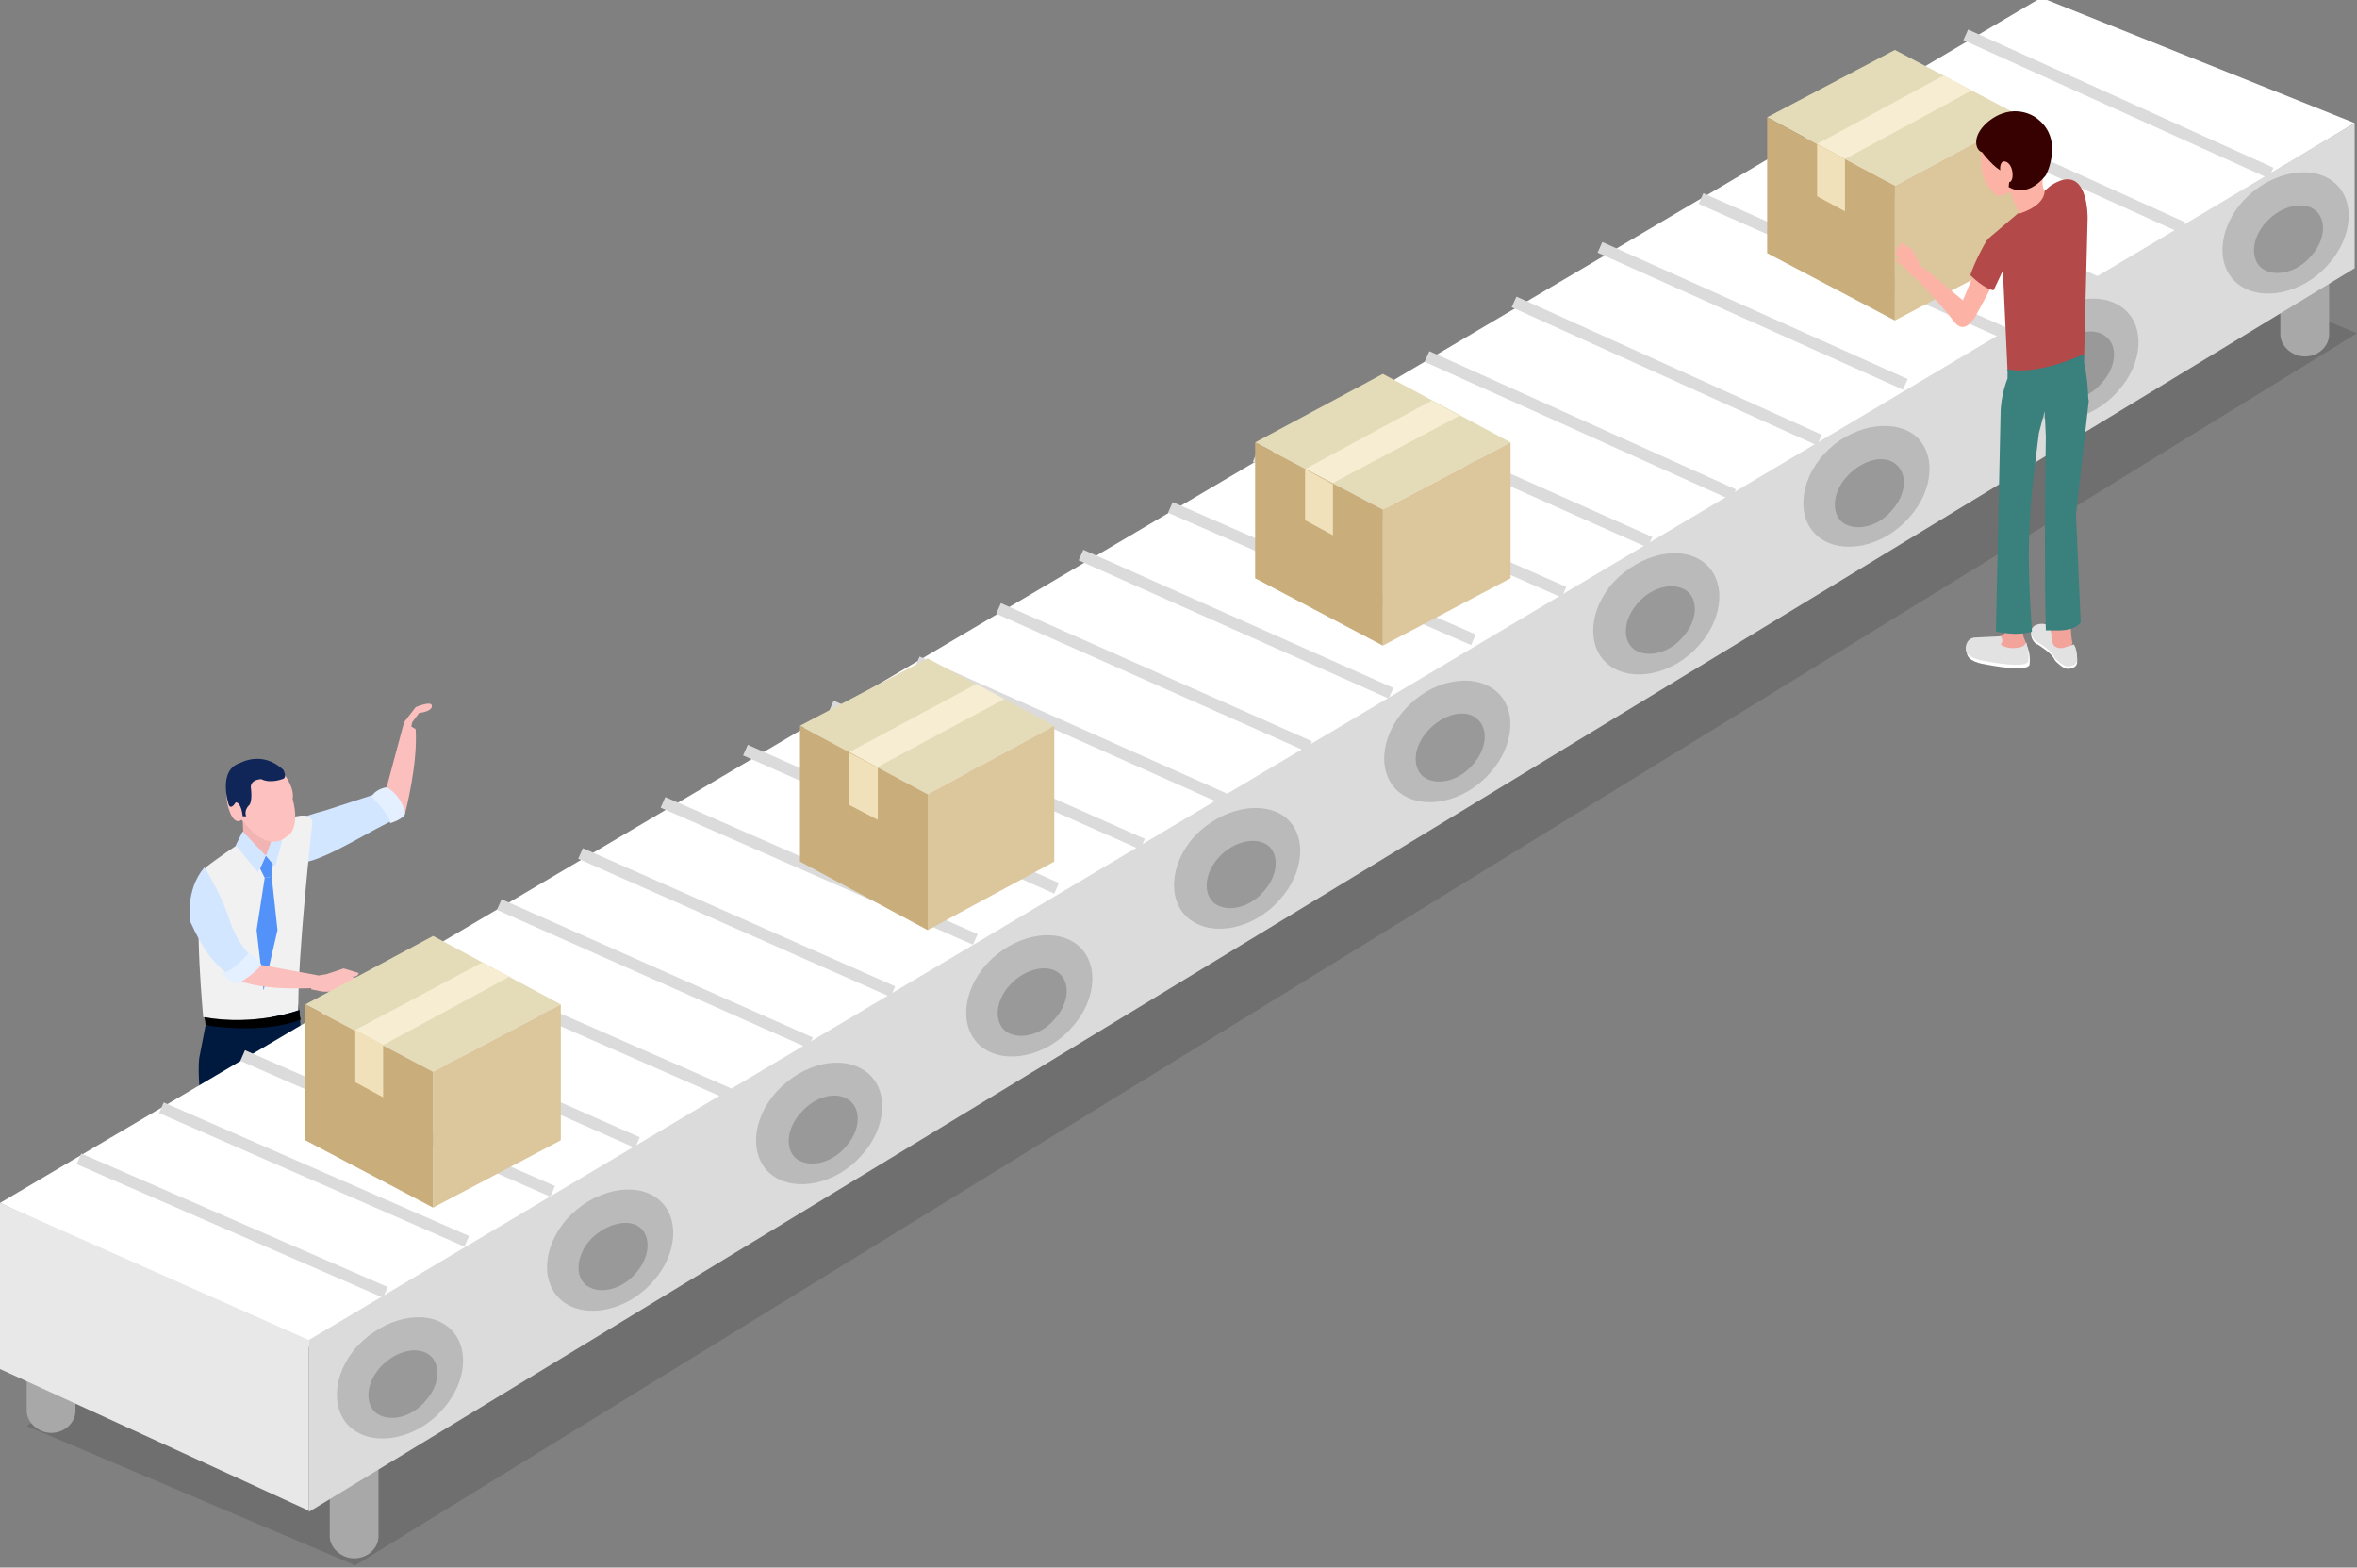 <?xml version="1.0" encoding="utf-8"?>
<!-- Generator: Adobe Illustrator 22.0.0, SVG Export Plug-In . SVG Version: 6.00 Build 0)  -->
<svg version="1.1" id="图层_1" xmlns="http://www.w3.org/2000/svg" xmlns:xlink="http://www.w3.org/1999/xlink" x="0px" y="0px"
	 viewBox="0 0 203 135" style="enable-background:new 0 0 203 135;" xml:space="preserve">
<rect x="0" y="0" width="203" height="135" fill="#808080" stroke="none"/>
<style type="text/css">
	.st0{fill:#FBC0BD;}
	.st1{fill:#F5BDB8;}
	.st2{fill:#001A3F;}
	.st3{fill:#FFFFFF;}
	.st4{fill:#58514D;}
	.st5{fill:#D2E6FF;}
	.st6{fill:#F1F1F1;}
	.st7{fill:#F1B4B3;}
	.st8{fill:#FDC2BF;}
	.st9{fill:#102658;}
	.st10{fill:#5392F8;}
	.st11{fill:#E4EFFF;}
	.st12{opacity:0.15;fill:#101114;enable-background:new    ;}
	.st13{fill:#A8A8A8;}
	.st14{fill:#E8E8E8;}
	.st15{fill:#DBDBDB;}
	.st16{fill:#BABABA;}
	.st17{fill:#999999;}
	.st18{fill:none;stroke:#DBDBDB;}
	.st19{fill:#E4DCB9;}
	.st20{fill:#F6EDD2;}
	.st21{fill:#DCC69B;}
	.st22{fill:#C9AD7A;}
	.st23{fill:#F1E1BB;}
	.st24{fill:#FCB3A6;}
	.st25{fill:#B34949;}
	.st26{fill:#370102;}
	.st27{fill:#F2A39A;}
	.st28{fill:#E2E2E2;}
	.st29{fill:#3A807D;}
</style>
<g>
	<g>
		<path class="st0" d="M35.8,62.8c0.2,3-0.9,7.2-0.9,7.2l-1.6-2.2l1.5-5.6L35.8,62.8z"/>
		<path class="st1" d="M17.6,113.8l0.1,1.7l0.8,0.4l0.9-0.4c-0.3-1,0-1.8,0-1.8L17.6,113.8z"/>
		<path class="st1" d="M23.2,111.3c-0.1,0.4-0.3,1.5-0.3,1.5l1.4,1.1l1.6-0.9c-1.3-0.3-1-1.2-1-1.2L23.2,111.3z"/>
		<path class="st2" d="M17.2,113.6c1.2,1.5,2.9,0.2,2.9,0.2l0.7-10.9c0,0,0.5-9.4,0.6-9.5c0.2-0.2,1,7.9,1,7.9l0.5,10.1
			c1.2,1,2.5,0.4,2.5,0.4l0.3-10.4c0.1-5.9,0.5-13.7-0.1-15.2L22,88.5l-4.3-0.2c0,0-0.1,0.6-0.5,2.6c-0.2,0.8,0,3.1,0,3.1l0.5,8.3
			L17.2,113.6z"/>
		<path class="st3" d="M27.7,114.2c0.3,0.6-0.5,0.8-0.5,0.8c-0.4,0.2-1.1,0-1.6-0.1c-0.2-0.1-0.4-0.2-0.6-0.3
			c-0.2-0.1-0.3-0.2-0.5-0.2s-0.3-0.1-0.5-0.1c-0.1,0-0.1,0-0.2,0c-0.2-0.1-0.3-0.1-0.5-0.1c-0.1,0-0.1,0-0.2,0
			c-0.1,0-0.2-0.1-0.2-0.2c0-0.5,0-1,0-1c0.4,0.4,0.8,0.4,0.8,0.4l0.7,0.5v-0.7c0.3-0.5,0.7-0.3,0.7-0.3
			C27.1,113.8,27.7,114.3,27.7,114.2z"/>
		<path class="st4" d="M27.7,114c0.3,0.6-0.5,0.8-0.5,0.8c-0.4,0.2-1.1,0-1.6-0.1c-0.2-0.1-0.4-0.2-0.6-0.3
			c-0.2-0.1-0.4-0.1-0.6-0.2c-0.2-0.1-0.5-0.2-0.7-0.2c-0.2-0.1-0.4-0.1-0.6-0.1h-0.2c-0.1-0.5,0-1.4,0-1.4c0.5,0.4,1,0.3,1,0.3h0.4
			c0.3-0.5,0.8-0.3,0.8-0.3C27.1,113.3,27.7,114,27.7,114z"/>
		<path class="st3" d="M18.3,115.7c-0.3-0.1-0.5-0.7-0.5-0.7v0.7c0,0.2,0,0.4,0.1,0.5c0.2,0.4,0.3,1.1,0.3,1.1
			c0.4,2.3,1.9,1.8,1.9,1.8c0.9-0.3,0.4-1.4,0.4-1.4c-0.7-0.6-1-2.2-1-2.2C18.6,115,18.1,115.8,18.3,115.7z"/>
		<path class="st4" d="M18.2,115.3c-0.3-0.1-0.5-0.7-0.5-0.7v1c0.4,0.4,0.5,1.3,0.5,1.3c0.4,2.3,1.9,1.8,1.9,1.8
			c0.6-0.2,0.6-0.7,0.5-1.1c0-0.2-0.1-0.4-0.2-0.5c-0.7-0.7-0.9-2.1-0.9-2.1C18.6,114.5,18.1,115.3,18.2,115.3z"/>
		<path class="st5" d="M26.1,74.3c2.3-0.4,5.9-2.9,8.3-3.9c0.5-1.4-1.7-2.9-2.1-2L28,69.8c-3.8,1-3.7,1.8-3.7,1.8L26.1,74.3z"/>
		<g>
			<path class="st6" d="M17.5,87.6c4.5,0.8,8.2-0.6,8.2-0.6l0,0c-0.1-4.5,1.2-16.1,1.2-16.1c0-1.3-2.3-0.3-2.3-0.3
				c-1.9,0.3-6.9,4.1-6.9,4.1C16.6,77.1,17.3,85.2,17.5,87.6z"/>
			<path d="M17.6,87.6c0.1,0.4,0.1,0.7,0.1,0.7c5.5,0.8,8.2-0.5,8.2-0.5c-0.1-0.3-0.1-0.5-0.1-0.8l0,0C25.8,87,22,88.4,17.6,87.6z"
				/>
		</g>
		<path class="st7" d="M20.9,70.5L21,73c0.6,1.1,2.1,0.6,2.1,0.6l0.3-1.2L20.9,70.5z"/>
		<polygon class="st5" points="20.3,72.8 22.2,75.1 22.9,73.7 20.9,71.6 		"/>
		<polygon class="st5" points="23.7,74.6 24.3,72.4 23.5,72.1 22.9,73.7 		"/>
		<path class="st8" d="M20.8,66.3c-1.8,0.2-1.2,3-1.2,3c0.5,2,1.2,1.3,1.2,1.3l1,1.1c1.8,1.5,2.8,0.4,2.8,0.4
			c1.4-0.7,0.6-3.3,0.6-3.3c0.2-0.9-0.7-2.1-0.7-2.1L20.8,66.3z"/>
		<path class="st9" d="M20.7,65.7c-2,0.6-1,3.6-1,3.6c0.2,0.5,0.6-0.2,0.6-0.2c0.5,0,0.6,1.2,0.6,1.2h0.3c-0.2-0.5,0.2-0.9,0.2-0.9
			c0.4-0.3,0.2-1.6,0.2-1.6c0-0.7,0.9-0.7,0.9-0.7c0.8,0.4,1.8,0,1.8,0c0.5-0.1,0.1-0.8,0.1-0.8C22.6,64.6,20.7,65.7,20.7,65.7z"/>
		<polygon class="st10" points="22.4,74.8 22.8,75.6 23.4,75.5 23.5,74.4 22.9,73.7 		"/>
		<polygon class="st10" points="22.8,75.6 22.1,80.1 22.7,85.3 23.9,80.1 23.4,75.5 		"/>
		<path class="st11" d="M34.9,70c0,0.5-1.3,0.9-1.3,0.9c0-0.7-1.6-2.3-1.6-2.3c0.4-0.7,1.3-0.8,1.3-0.8C34.6,68.5,34.9,70,34.9,70z"
			/>
		<g>
			<path class="st0" d="M30.6,84.7c0,0-0.1,0.6-0.7,0.3h-0.5l0.7,0.2c0,0-0.1,0.4-0.6,0.2h-0.6h-1.1l-1-0.2l0.1-1.1l1.2-0.2l1.5-0.5
				l1.3,0.4c0,0-0.1,0.4-0.6,0.3l0.5,0.2c0,0,0,0.3-0.4,0.3L30.6,84.7z"/>
			<path class="st0" d="M26.9,85.1C24,85.2,22,85,20.4,84.4l2.1-1.3l4.9,0.9L26.9,85.1z"/>
			<path class="st5" d="M16.4,79.4c1.1,2.4,1.9,3.5,3.6,4.8l1.6-1.9c0,0-1.2-1-1.9-3.3c-0.8-2.3-2.1-4.3-2.1-4.3
				C15.9,76.7,16.4,79.4,16.4,79.4z"/>
			<path class="st11" d="M20.5,84.7c-0.6,0-1.4-0.9-1.4-0.9c0.8,0,2.3-1.7,2.3-1.7c0.8,0.3,1.1,1,1.1,1C21.8,84,20.5,84.7,20.5,84.7
				z"/>
		</g>
		<path class="st0" d="M35.2,62.6l0.2,0.1l0.1-0.5l0.6-0.8c0,0,1.1-0.1,1.1-0.6s-1.4,0.1-1.4,0.1l-1,1.3L35.2,62.6z"/>
	</g>
	<g>
		<g>
			<polygon class="st12" points="176.2,17.7 2.3,122.8 30.6,134.8 203,28.7 			"/>
			<path class="st13" d="M32.6,121.5c0-1.1-1-1.9-2.1-1.9l0,0c-1.2,0-2.1,0.8-2.1,1.9v10.8c0,1,1,1.9,2.1,1.9l0,0
				c1.2,0,2.1-0.9,2.1-1.9V121.5z"/>
			<path class="st13" d="M6.5,110.7c0-1.1-1-1.9-2.1-1.9l0,0c-1.2,0-2.1,0.8-2.1,1.9v10.8c0,1,1,1.9,2.1,1.9l0,0
				c1.2,0,2.1-0.9,2.1-1.9V110.7z"/>
			<path class="st13" d="M200.6,18c0-1-1-1.9-2.1-1.9l0,0c-1.2,0-2.1,0.9-2.1,1.9v10.8c0,1,1,1.9,2.1,1.9l0,0c1.2,0,2.1-0.9,2.1-1.9
				V18z"/>
			<g>
				<g>
					<polygon class="st3" points="202.8,10.6 175.8,-0.2 0,103.6 27,116.2 					"/>
					<polyline class="st14" points="26.6,115.4 26.6,130.1 0,117.9 0,103.6 					"/>
					<polygon class="st15" points="202.8,10.6 202.8,23.1 26.6,130.2 26.6,115.4 					"/>
				</g>
				<g>
					<path class="st16" d="M38.5,114.2c2,1.5,1.8,4.8-0.4,7.2c-2.2,2.5-5.7,3.2-7.7,1.7c-2-1.5-1.8-4.8,0.4-7.2
						C33.1,113.5,36.5,112.7,38.5,114.2z"/>
					<path class="st17" d="M37,116.7c1,0.8,0.9,2.6-0.4,4c-1.2,1.4-3.1,1.8-4.2,1c-1-0.8-0.9-2.6,0.4-4S36,115.9,37,116.7z"/>
				</g>
				<g>
					<path class="st16" d="M56.6,103.2c2,1.5,1.8,4.8-0.4,7.2c-2.2,2.5-5.7,3.2-7.7,1.7c-2-1.5-1.8-4.8,0.4-7.2
						S54.6,101.7,56.6,103.2z"/>
					<path class="st17" d="M55.1,105.7c1,0.8,0.9,2.6-0.4,4c-1.2,1.4-3.1,1.8-4.2,1c-1-0.8-0.9-2.6,0.4-4
						C52.2,105.4,54.1,104.9,55.1,105.7z"/>
				</g>
				<g>
					<path class="st16" d="M74.6,92.3c2,1.5,1.8,4.8-0.4,7.2c-2.2,2.5-5.7,3.2-7.7,1.7s-1.8-4.8,0.4-7.2
						C69.2,91.5,72.6,90.8,74.6,92.3z"/>
					<path class="st17" d="M73.2,94.8c1,0.8,0.9,2.6-0.4,4c-1.2,1.4-3.1,1.8-4.2,1c-1-0.8-0.9-2.6,0.4-4
						C70.2,94.4,72.1,93.9,73.2,94.8z"/>
				</g>
				<g>
					<path class="st16" d="M92.7,81.3c2,1.5,1.8,4.8-0.4,7.2c-2.2,2.5-5.7,3.2-7.7,1.7c-2-1.5-1.8-4.8,0.4-7.2
						C87.2,80.6,90.7,79.8,92.7,81.3z"/>
					<path class="st17" d="M91.2,83.8c1,0.8,0.9,2.6-0.4,4c-1.2,1.4-3.1,1.8-4.2,1c-1-0.8-0.9-2.6,0.4-4
						C88.3,83.4,90.2,83,91.2,83.8z"/>
				</g>
				<g>
					<path class="st16" d="M110.6,70.3c2,1.5,1.8,4.8-0.4,7.2c-2.2,2.5-5.7,3.2-7.7,1.7c-2-1.5-1.8-4.8,0.4-7.2
						C105.2,69.6,108.6,68.9,110.6,70.3z"/>
					<path class="st17" d="M109.2,72.8c1,0.8,0.9,2.6-0.4,4c-1.2,1.4-3.1,1.8-4.2,1c-1-0.8-0.9-2.6,0.4-4
						C106.2,72.5,108.1,72,109.2,72.8z"/>
				</g>
				<g>
					<path class="st16" d="M128.7,59.4c2,1.5,1.8,4.8-0.4,7.2c-2.2,2.5-5.7,3.2-7.7,1.7c-2-1.5-1.8-4.8,0.4-7.2
						C123.2,58.6,126.7,57.9,128.7,59.4z"/>
					<path class="st17" d="M127.2,61.9c1,0.8,0.9,2.6-0.4,4c-1.2,1.4-3.1,1.8-4.2,1c-1-0.8-0.9-2.6,0.4-4S126.2,61,127.2,61.9z"/>
				</g>
				<g>
					<path class="st16" d="M146.7,48.4c2,1.5,1.8,4.8-0.4,7.2c-2.2,2.5-5.7,3.2-7.7,1.7c-2-1.5-1.8-4.8,0.4-7.2
						C141.3,47.7,144.7,46.9,146.7,48.4z"/>
					<path class="st17" d="M145.3,50.9c1,0.8,0.9,2.6-0.4,4c-1.2,1.4-3.1,1.8-4.2,1c-1-0.8-0.9-2.6,0.4-4
						C142.3,50.5,144.2,50.1,145.3,50.9z"/>
				</g>
				<g>
					<path class="st16" d="M164.8,37.4c2,1.5,1.8,4.8-0.4,7.2c-2.2,2.5-5.7,3.2-7.7,1.7c-2-1.5-1.8-4.8,0.4-7.2
						C159.3,36.7,162.8,36,164.8,37.4z"/>
					<path class="st17" d="M163.3,40c1,0.8,0.9,2.6-0.4,4c-1.2,1.4-3.1,1.8-4.2,1c-1-0.8-0.9-2.6,0.4-4
						C160.4,39.6,162.3,39.1,163.3,40z"/>
				</g>
				<g>
					<path class="st16" d="M182.8,26.5c2,1.5,1.8,4.8-0.4,7.2c-2.2,2.5-5.7,3.2-7.7,1.7c-2-1.5-1.8-4.8,0.4-7.2
						C177.4,25.7,180.8,25,182.8,26.5z"/>
					<path class="st17" d="M181.4,29c1,0.8,0.9,2.6-0.4,4c-1.2,1.4-3.1,1.8-4.2,1c-1-0.8-0.9-2.6,0.4-4
						C178.4,28.6,180.3,28.1,181.4,29z"/>
				</g>
				<g>
					<path class="st16" d="M200.9,15.6c2,1.5,1.8,4.8-0.4,7.2c-2.2,2.5-5.7,3.2-7.7,1.7c-2-1.5-1.8-4.8,0.4-7.2
						C195.4,14.9,198.9,14.1,200.9,15.6z"/>
					<path class="st17" d="M199.4,18.1c1,0.8,0.9,2.6-0.4,4c-1.2,1.4-3.1,1.8-4.2,1c-1-0.8-0.9-2.6,0.4-4
						C196.5,17.7,198.4,17.3,199.4,18.1z"/>
				</g>
				<line class="st18" x1="33.2" y1="111.3" x2="6.8" y2="99.8"/>
				<line class="st18" x1="40.2" y1="106.9" x2="13.9" y2="95.4"/>
				<line class="st18" x1="47.6" y1="102.6" x2="20.9" y2="90.9"/>
				<line class="st18" x1="54.9" y1="98.4" x2="28" y2="86.5"/>
				<line class="st18" x1="62.8" y1="94.2" x2="35.9" y2="82.4"/>
				<line class="st18" x1="69.8" y1="89.8" x2="43" y2="77.9"/>
				<line class="st18" x1="76.9" y1="85.4" x2="50" y2="73.5"/>
				<line class="st18" x1="84" y1="80.9" x2="57.1" y2="69.1"/>
				<line class="st18" x1="91" y1="76.5" x2="64.2" y2="64.6"/>
				<line class="st18" x1="98.4" y1="72.7" x2="71.6" y2="60.8"/>
				<line class="st18" x1="105.7" y1="68.9" x2="79" y2="57"/>
				<line class="st18" x1="112.8" y1="64.3" x2="86" y2="52.4"/>
				<line class="st18" x1="119.8" y1="59.7" x2="93.1" y2="47.8"/>
				<line class="st18" x1="126.9" y1="55.1" x2="100.8" y2="43.7"/>
				<line class="st18" x1="134.7" y1="51" x2="108.1" y2="39.3"/>
				<line class="st18" x1="142.1" y1="46.7" x2="115.2" y2="34.7"/>
				<line class="st18" x1="149.3" y1="42.6" x2="122.9" y2="30.7"/>
				<line class="st18" x1="156.7" y1="37.9" x2="130.4" y2="26"/>
				<line class="st18" x1="164.1" y1="33.1" x2="137.8" y2="21.3"/>
				<line class="st18" x1="172.9" y1="28.8" x2="146.5" y2="17.1"/>
				<line class="st18" x1="180.6" y1="24.3" x2="154.3" y2="12.5"/>
				<line class="st18" x1="188" y1="19.6" x2="161.7" y2="7.7"/>
				<line class="st18" x1="195.6" y1="14.9" x2="169.3" y2="3"/>
			</g>
		</g>
	</g>
	<g>
		<polygon class="st19" points="37.3,80.6 26.3,86.5 37.3,92.3 48.3,86.5 		"/>
		<polygon class="st20" points="30.6,88.7 41.5,82.9 43.9,84.1 33,90 		"/>
		<polygon class="st21" points="48.3,86.5 37.3,92.3 37.3,104 48.3,98.2 		"/>
		<polygon class="st22" points="26.3,86.5 37.3,92.3 37.3,104 26.3,98.2 		"/>
		<polygon class="st23" points="33,94.5 30.6,93.2 30.6,88.7 33,90 		"/>
	</g>
	<g>
		<polygon class="st19" points="79.9,56.7 68.9,62.5 79.9,68.4 90.8,62.5 		"/>
		<polygon class="st20" points="73.1,64.8 84.1,58.9 86.5,60.2 75.5,66.1 		"/>
		<polygon class="st21" points="90.8,62.5 79.9,68.4 79.9,80.1 90.8,74.2 		"/>
		<polygon class="st22" points="68.9,62.5 79.9,68.4 79.9,80.1 68.9,74.2 		"/>
		<polygon class="st23" points="75.6,70.6 73.1,69.3 73.1,64.8 75.6,66.1 		"/>
	</g>
	<g>
		<polygon class="st19" points="119.1,32.2 108.1,38.1 119.1,43.9 130.1,38.1 		"/>
		<polygon class="st20" points="112.4,40.4 123.3,34.5 125.7,35.8 114.8,41.6 		"/>
		<polygon class="st21" points="130.1,38.1 119.1,43.9 119.1,55.6 130.1,49.8 		"/>
		<polygon class="st22" points="108.1,38.1 119.1,43.9 119.1,55.6 108.1,49.8 		"/>
		<polygon class="st23" points="114.8,46.1 112.4,44.8 112.4,40.4 114.8,41.7 		"/>
	</g>
	<g>
		<polygon class="st19" points="163.2,4.3 152.2,10.1 163.2,16 174.2,10.1 		"/>
		<polygon class="st20" points="156.5,12.4 167.4,6.5 169.8,7.8 158.9,13.7 		"/>
		<polygon class="st21" points="174.2,10.1 163.2,16 163.2,27.6 174.2,21.8 		"/>
		<polygon class="st22" points="152.2,10.1 163.2,16 163.2,27.6 152.2,21.8 		"/>
		<polygon class="st23" points="158.9,18.2 156.5,16.9 156.5,12.4 158.9,13.7 		"/>
	</g>
	<g>
		<polygon class="st24" points="170.5,22.4 169,26 170,27.5 172,23.8 		"/>
		<path class="st25" d="M179.5,30.6c0,0-2.2,2.1-4.1,2.2c-1.9,0.1-2.5-0.9-2.5-0.9l-0.4-8.6l-0.8,1.7c-0.8-0.1-2-1.3-2-1.3
			c0.3-1,1.3-2.9,1.5-3.1l0.1-0.1l5.3-4.5c3.3-2.2,3.2,2.8,3.2,2.8L179.5,30.6z"/>
		<path class="st24" d="M173.9,18.4l-0.8-1.9l2.1-1.3l0.9,1.2C176.1,17.8,173.9,18.4,173.9,18.4z"/>
		<g>
			<path class="st24" d="M171.7,16.6L171.7,16.6c0.3,0.4,0.8,0.3,1.2,0c0.5-0.3,0.8,1.3,0.8,1.3l2.3-1.6c-0.3-1,0.3-2.2,0.3-2.2
				c0.3-2.6-1.6-3.5-1.6-3.5c-2.9-1-3.9,1.6-3.9,1.6c-0.2,0.3-0.3,0.6-0.2,0.9C170.6,14.5,170.7,15.6,171.7,16.6z"/>
			<path class="st26" d="M172.6,14.8c-0.8-0.2-1.9-1.7-1.9-1.7c-0.5-0.1-1-1.3,0.5-2.6c2.2-1.8,4.1-0.4,4.1-0.4c2.6,1.8,0.9,5,0.9,5
				c-1.7,2.1-3.2,1-3.2,1l0.1-1L172.6,14.8z"/>
			<path class="st24" d="M172.6,13.9c0.3,0,0.6,0.3,0.7,0.8c0.1,0.5,0,1-0.3,1s-0.6-0.3-0.7-0.8C172.2,14.4,172.3,13.9,172.6,13.9z"
				/>
		</g>
		<path class="st24" d="M169.1,25.9l-3.5-2.9l-0.8,0.7c0,0,2.6,2.8,3.5,4s1.7-0.3,1.7-0.3L169.1,25.9z"/>
		<path class="st24" d="M163.3,21.6c0,0-0.2,0.4,0.3,0.6l0.3,0.3l-0.5-0.3c0,0-0.2,0.3,0.2,0.5L164,23l0.6,0.7l0.7,0.5l0.6-0.7
			l-0.6-0.8l-0.6-1.2l-1-0.6c0,0-0.2,0.3,0.1,0.5l-0.4-0.2c0,0-0.1,0.3,0.1,0.5L163.3,21.6z"/>
		<path class="st27" d="M176.6,52.9l-0.1,2.4l0.4,0.5l1.1,0.4l0.5-0.8c-0.2-0.8-0.1-2.1-0.4-2.8L176.6,52.9z"/>
		<path class="st3" d="M176.5,54.8c-0.1,0.5,0.4,1,0.4,1c0.3,0.3,0.8,0.2,0.8,0.2c0.6-0.2,0.9-0.3,0.9-0.3c0.3,0.3,0.3,1.3,0.3,1.3
			c0,0.6-0.8,0.6-0.8,0.6c-0.4,0-0.9-0.5-1.1-0.7c0-0.1-0.1-0.1-0.1-0.2c-0.3-0.5-1.1-1-1.4-1.2c-0.1,0-0.2-0.1-0.3-0.2
			c-0.6-0.8,0-1.2,0-1.2c0.7-0.4,1.3,0,1.3,0L176.5,54.8z"/>
		<path class="st28" d="M176.7,54.7c-0.1,0.4,0.2,0.9,0.2,0.9c0.3,0.3,0.8,0.2,0.8,0.2c0.6-0.2,0.9-0.3,0.9-0.3
			c0.3,0.3,0.3,1.3,0.3,1.3c0,0.6-0.8,0.6-0.8,0.6c-0.4,0-0.9-0.5-1.1-0.7c0-0.1-0.1-0.1-0.1-0.2c-0.3-0.5-1.1-1-1.4-1.2
			c-0.1,0-0.2-0.1-0.3-0.2c-0.6-0.8,0-1.2,0-1.2c0.7-0.4,1.3,0,1.3,0L176.7,54.7z"/>
		<path class="st27" d="M171.7,55.5l0.6,0.7l1.2,0.3l1-0.4v-0.7l-0.2-0.5c-0.1-0.2-0.1-1-0.1-1l-1.5,0.3c0.1,0.5-0.5,0.6-0.5,0.6
			L171.7,55.5z"/>
		<path class="st3" d="M170.3,55.2c-0.9,0-0.9,0.9-0.9,0.9c-0.1,0.9,1.5,1.1,1.5,1.1c4.1,0.8,3.9,0,3.9,0c0.1-0.9-0.2-1.5-0.2-1.5
			c-0.1,0.6-0.9,0.7-0.9,0.7c-0.8,0.2-1.5-0.7-1.5-0.7V55L170.3,55.2z"/>
		<path class="st28" d="M170.2,54.9c-0.9,0-0.9,0.9-0.9,0.9c-0.1,0.9,1.5,1.1,1.5,1.1c4.1,0.8,3.9,0,3.9,0c0.1-0.8-0.2-1.6-0.2-1.6
			c-0.1,0.5-0.9,0.5-0.9,0.5c-0.8,0.1-1.3-0.3-1.3-0.3c0.2-0.2,0.2-0.5,0-0.7L170.2,54.9z"/>
		<path class="st29" d="M179.9,34.5l-1.1,9.8l0.4,9.3c-0.7,1-2.8,0.6-3,0.7c-0.1-3.5-0.1-11.4,0-16.7l-0.1-2.2l-0.5,1.9
			c-0.3,2.5-0.7,5.3-0.8,7.9c-0.2,3.6,0.1,7.4,0.2,9.2c-1.1,0.3-1.9,0.2-3.1,0l0.4-18.7c0-1.7,0.6-3.1,0.6-3.1v-0.8
			c1.4,0.3,3.2-0.1,4.5-0.5c1.2-0.4,2.1-0.8,2.1-0.8v0.8C179.9,33,179.8,34.4,179.9,34.5z"/>
	</g>
</g>
</svg>

